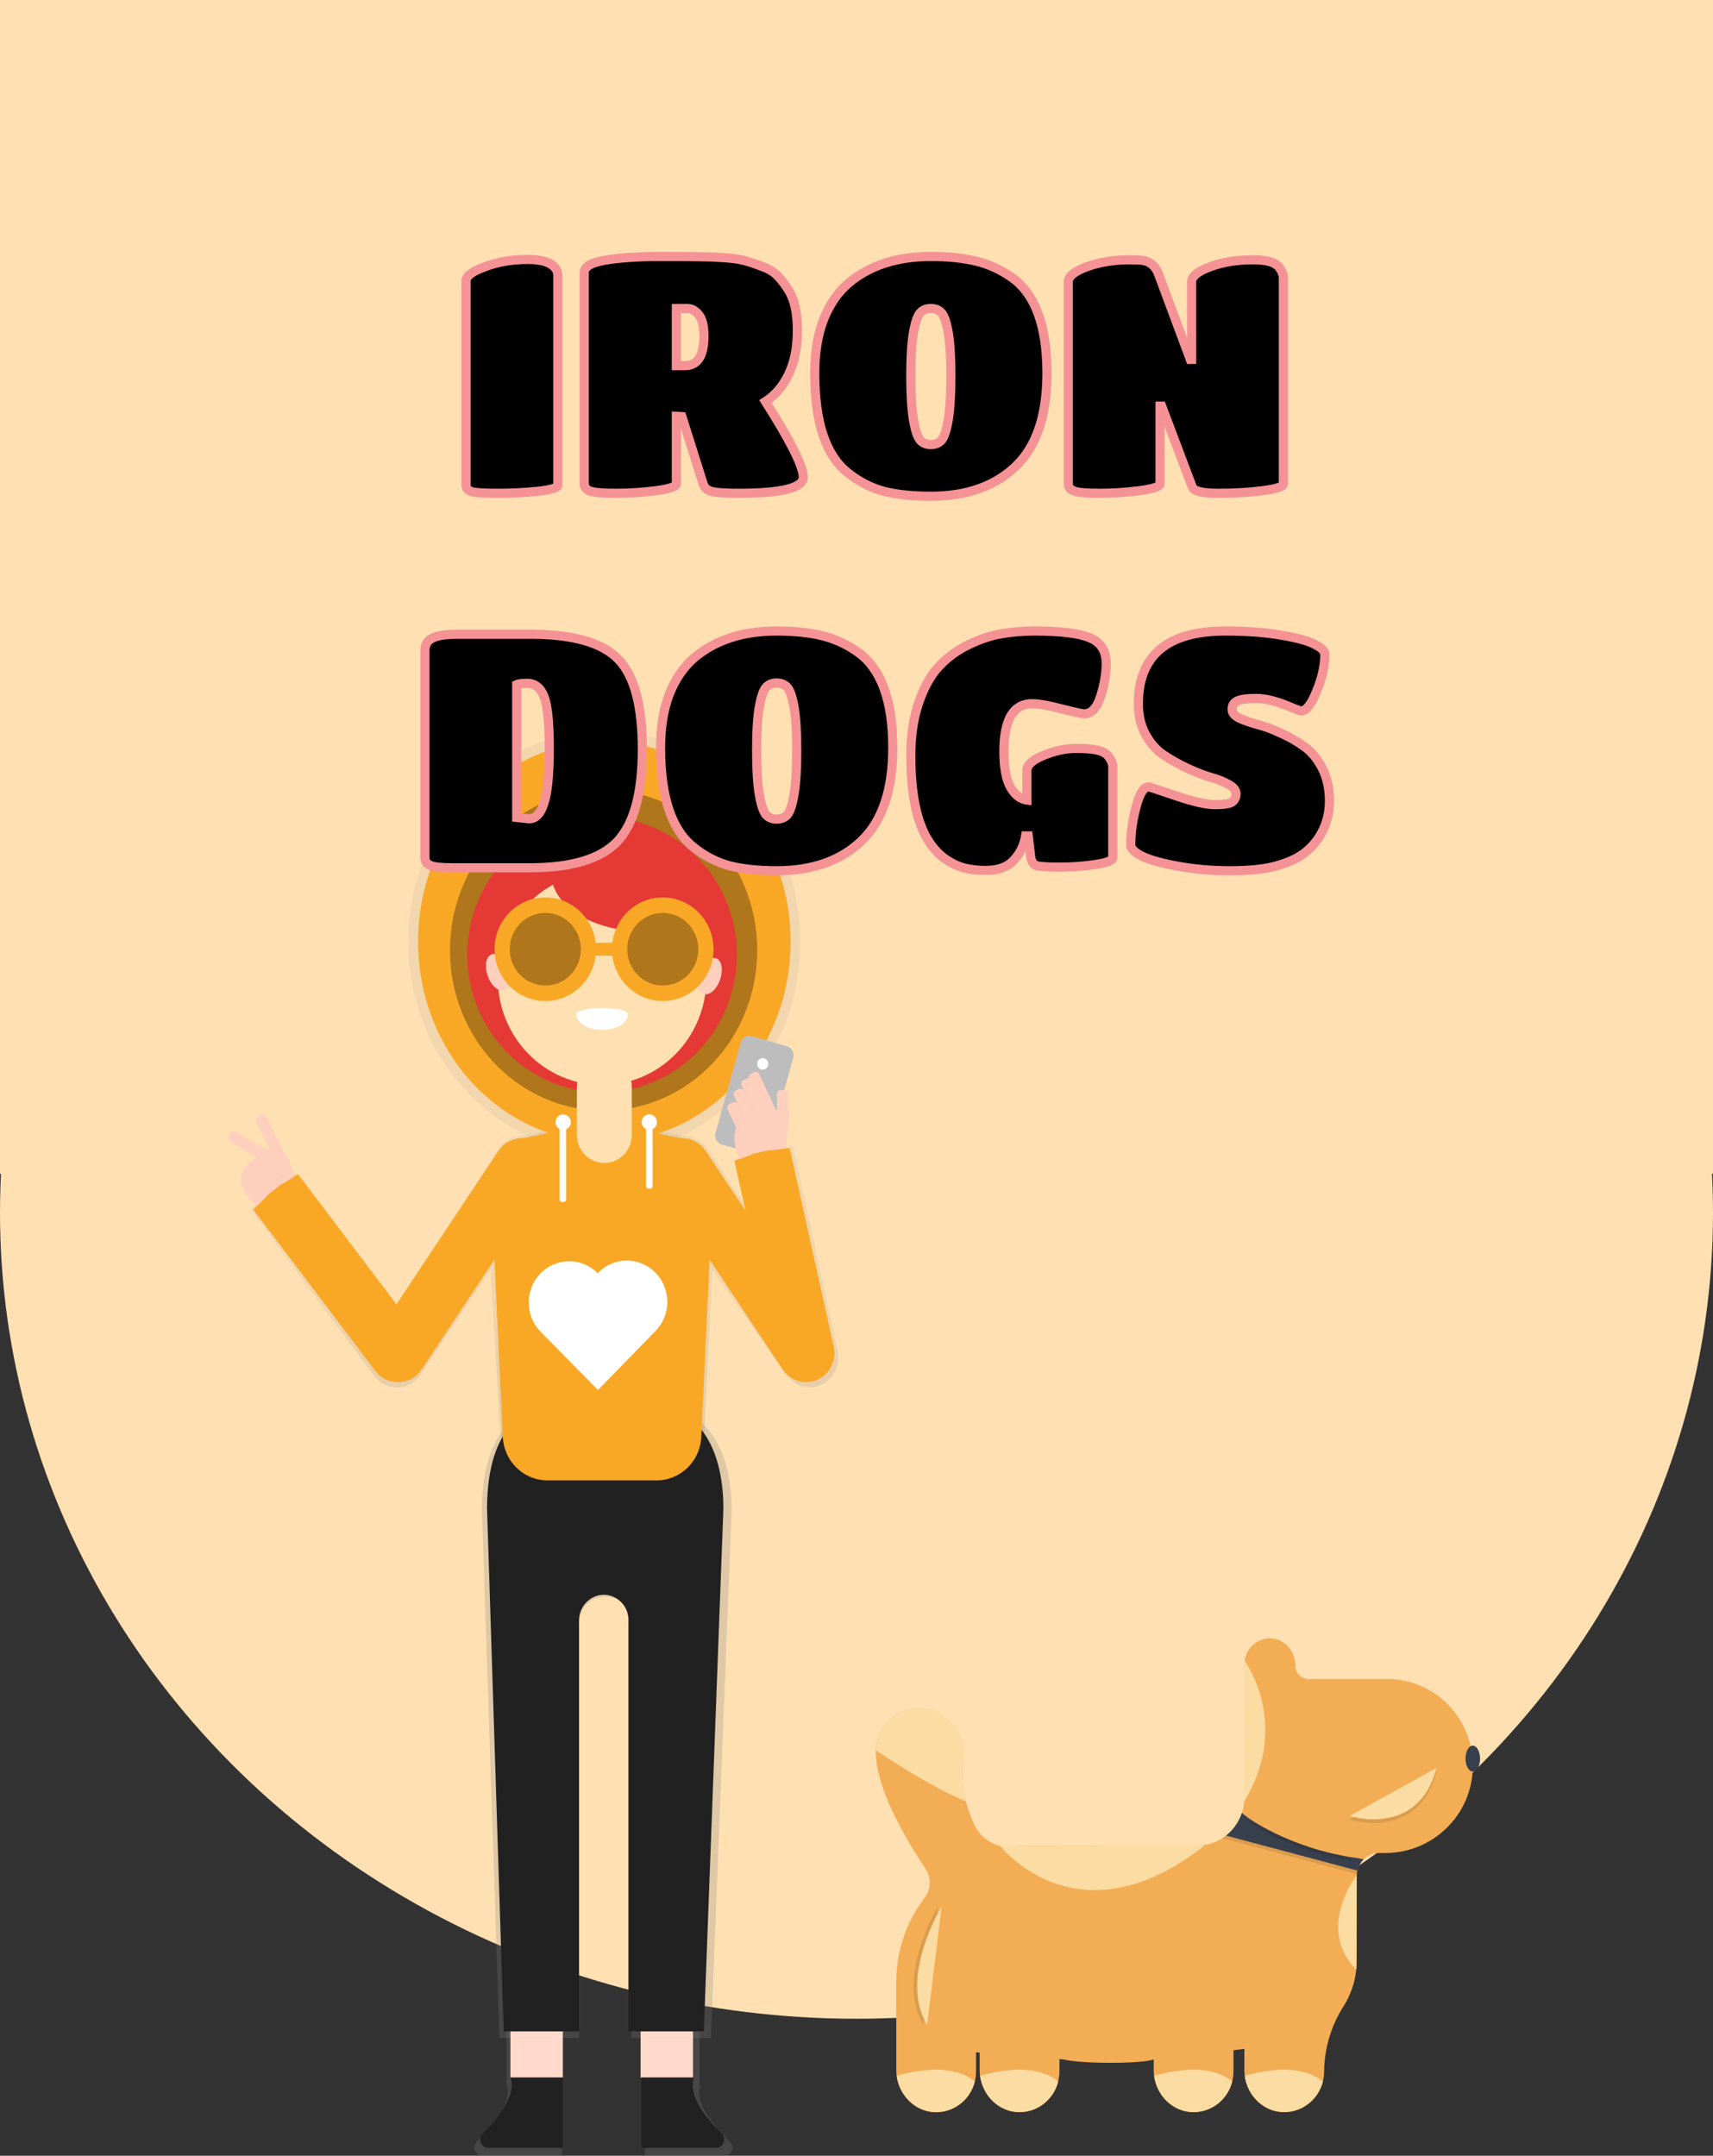 <svg width="375" height="472" viewBox="0 0 375 472" fill="none" xmlns="http://www.w3.org/2000/svg">
<rect x="0" y="0" width="375" height="472" fill="#333333" stroke="none"/>
<rect width="375" height="257" fill="#FFE0B2"/>
<ellipse cx="187.5" cy="265.555" rx="187.5" ry="176.445" fill="#FFE0B2"/>
<g clip-path="url(#clip0)">
<path d="M183.289 299.024C183.342 298.833 183.385 298.641 183.42 298.448C183.42 298.376 183.42 298.305 183.451 298.238C183.482 298.171 183.49 297.97 183.499 297.836C183.508 297.702 183.499 297.648 183.499 297.554C183.499 297.46 183.499 297.322 183.499 297.206C183.499 297.089 183.499 297.018 183.499 296.929C183.499 296.839 183.499 296.678 183.473 296.553C183.447 296.428 183.451 296.397 183.442 296.321C183.442 296.178 183.398 296.035 183.372 295.874V295.807L173.613 250.896C167.285 251.789 170.651 251.003 167.285 251.789C163.92 252.576 167.285 251.789 161.386 253.746L163.841 265.041L155.054 251.57C154.558 250.793 153.902 250.136 153.131 249.646C152.359 249.156 151.492 248.844 150.59 248.733C148.409 248.495 146.251 248.078 144.136 247.487C142.639 247.044 141.089 246.82 139.532 246.821H124.653C123.094 246.819 121.542 247.044 120.045 247.487C117.929 248.078 115.771 248.495 113.59 248.733C112.688 248.844 111.821 249.156 111.05 249.646C110.279 250.136 109.622 250.793 109.126 251.57L86.558 286.197L64.765 256.798C59.553 260.287 62.275 258.084 59.553 260.287C56.831 262.49 59.553 260.287 54.862 264.795L81.902 301.258C82.423 301.96 83.081 302.543 83.834 302.971C84.587 303.399 85.42 303.661 86.278 303.742H86.427H86.812H87.145H87.35C87.517 303.742 87.688 303.707 87.858 303.68H87.88C88.74 303.541 89.563 303.22 90.294 302.737C91.025 302.254 91.649 301.619 92.125 300.874L107.38 278.087L109.678 315.663C109.678 321.324 114.561 325.939 119.992 325.939H144.197C149.628 325.939 154.074 321.31 154.074 315.663L155.956 278.087L172.064 300.874C172.064 300.901 172.104 300.927 172.121 300.959C172.139 300.99 172.222 301.097 172.274 301.169C172.327 301.24 172.436 301.392 172.528 301.499C172.528 301.526 172.572 301.548 172.589 301.575C173.24 302.338 174.059 302.932 174.979 303.309C175.003 303.316 175.026 303.325 175.049 303.336C175.206 303.394 175.364 303.452 175.526 303.501C175.606 303.526 175.688 303.547 175.771 303.564L176.099 303.644C176.204 303.666 176.313 303.68 176.423 303.698L176.694 303.733H177.005H177.316H177.556C177.692 303.733 177.823 303.733 177.959 303.707L178.108 303.684C178.274 303.684 178.445 303.631 178.611 303.595H178.659C178.849 303.551 179.036 303.495 179.219 303.429H179.241C179.769 303.247 180.271 302.993 180.733 302.674C181.977 301.802 182.875 300.507 183.267 299.02L183.289 299.024Z" fill="url(#paint0_linear)"/>
<path d="M123.016 441.01H110.89V456.438H123.016V441.01Z" fill="url(#paint1_linear)"/>
<path d="M153.129 441.01H141.002V456.438H153.129V441.01Z" fill="url(#paint2_linear)"/>
<path d="M142.411 307.589H122.557C109.796 307.589 105.49 318.138 105.49 330.594L109.341 446.225H126.771V355.32C126.781 353.909 127.297 352.55 128.222 351.501C129.147 350.452 130.416 349.785 131.79 349.628C135.243 349.226 138.206 351.862 138.206 355.168V446.225H155.632L160.17 330.594C160.165 318.138 155.168 307.589 142.411 307.589Z" fill="url(#paint3_linear)"/>
<path d="M123.016 456.443V472.004H105.779C105.41 472.022 105.045 471.924 104.732 471.722C104.42 471.521 104.176 471.227 104.033 470.88C103.89 470.532 103.854 470.148 103.932 469.78C104.009 469.411 104.196 469.076 104.466 468.819C107.927 465.566 112.343 460.441 110.89 456.443" fill="url(#paint4_linear)"/>
<path d="M141.195 456.443V472.004H158.437C158.806 472.022 159.171 471.924 159.483 471.722C159.795 471.521 160.039 471.227 160.182 470.88C160.326 470.532 160.361 470.148 160.284 469.78C160.206 469.411 160.02 469.076 159.75 468.819C156.292 465.566 151.873 460.441 153.325 456.443" fill="url(#paint5_linear)"/>
<path d="M123.213 439.612H111.739V454.879H123.213V439.612Z" fill="#FFD9CB"/>
<path d="M151.706 439.612H140.232V454.879H151.706V439.612Z" fill="#FFD9CB"/>
<path d="M141.562 307.589H122.776C110.702 307.589 106.623 318.026 106.623 330.353L110.268 444.772H126.762V354.833C126.748 353.466 127.223 352.141 128.097 351.106C128.971 350.071 130.184 349.396 131.51 349.208C132.27 349.115 133.041 349.187 133.772 349.419C134.503 349.652 135.177 350.04 135.751 350.558C136.324 351.076 136.783 351.712 137.099 352.424C137.414 353.136 137.578 353.908 137.58 354.69V444.772H154.074L158.362 330.353C158.362 318.026 153.636 307.589 141.562 307.589Z" fill="#212121"/>
<path d="M123.213 454.879V470.28H106.916C106.558 470.279 106.209 470.169 105.913 469.964C105.617 469.759 105.387 469.469 105.254 469.13C105.121 468.79 105.09 468.418 105.166 468.061C105.241 467.704 105.42 467.378 105.678 467.125C108.951 463.909 113.117 458.837 111.756 454.879" fill="#212121"/>
<path d="M140.416 454.879V470.28H156.73C157.088 470.279 157.437 470.169 157.734 469.964C158.03 469.759 158.259 469.469 158.392 469.13C158.526 468.79 158.556 468.418 158.481 468.061C158.405 467.704 158.227 467.378 157.969 467.125C154.695 463.909 150.529 458.837 151.89 454.879" fill="#212121"/>
<path d="M132.298 252.325C155.998 252.325 175.211 231.658 175.211 206.163C175.211 180.668 155.998 160 132.298 160C108.598 160 89.385 180.668 89.385 206.163C89.385 231.658 108.598 252.325 132.298 252.325Z" fill="url(#paint6_linear)"/>
<path d="M132.298 250.024C154.816 250.024 173.071 230.387 173.071 206.163C173.071 181.939 154.816 162.301 132.298 162.301C109.78 162.301 91.525 181.939 91.525 206.163C91.525 230.387 109.78 250.024 132.298 250.024Z" fill="#F9A826"/>
<path d="M131.699 244.524C150.272 244.524 165.329 228.793 165.329 209.389C165.329 189.984 150.272 174.253 131.699 174.253C113.125 174.253 98.068 189.984 98.068 209.389C98.068 228.793 113.125 244.524 131.699 244.524Z" fill="#F9A826"/>
<path opacity="0.3" d="M132.136 243.184C150.71 243.184 165.767 227.453 165.767 208.048C165.767 188.643 150.71 172.912 132.136 172.912C113.562 172.912 98.505 188.643 98.505 208.048C98.505 227.453 113.562 243.184 132.136 243.184Z" fill="black"/>
<path d="M162.165 228.232L156.615 248.109C156.319 249.169 156.921 250.274 157.96 250.577L165.691 252.827C166.73 253.129 167.813 252.514 168.109 251.454L173.658 231.577C173.955 230.516 173.352 229.411 172.313 229.108L164.582 226.859C163.543 226.556 162.461 227.171 162.165 228.232Z" fill="#BDBDBD"/>
<path d="M57.127 244.119L56.461 244.466C56.032 244.688 55.861 245.224 56.079 245.661L60.144 253.816C60.362 254.254 60.886 254.428 61.315 254.206L61.982 253.859C62.411 253.636 62.581 253.101 62.363 252.663L58.298 244.508C58.08 244.071 57.556 243.896 57.127 244.119Z" fill="#FFCFBE"/>
<path d="M50.489 248.128L50.115 248.79C49.874 249.215 50.017 249.759 50.434 250.005L58.051 254.495C58.468 254.74 59 254.595 59.241 254.169L59.615 253.508C59.855 253.082 59.713 252.539 59.296 252.293L51.678 247.803C51.262 247.557 50.729 247.703 50.489 248.128Z" fill="#FFCFBE"/>
<path d="M55.597 253.818C54.617 254.385 49.501 257.794 56.078 264.031C56.482 264.411 57.002 264.635 57.55 264.666C58.098 264.696 58.639 264.53 59.081 264.197L63.719 260.689C64.122 260.385 64.419 259.957 64.568 259.469C64.716 258.981 64.709 258.457 64.546 257.973L63.233 254.023C63.04 253.446 62.712 252.925 62.278 252.506C61.843 252.088 61.316 251.783 60.74 251.618C60.165 251.454 59.559 251.435 58.975 251.563C58.391 251.69 57.846 251.961 57.387 252.352L55.947 253.581C55.839 253.672 55.722 253.751 55.597 253.818V253.818Z" fill="#FFCFBE"/>
<path d="M171.705 238.662H170.957C170.476 238.662 170.086 239.06 170.086 239.552V244.801C170.086 245.292 170.476 245.69 170.957 245.69H171.705C172.186 245.69 172.576 245.292 172.576 244.801V239.552C172.576 239.06 172.186 238.662 171.705 238.662Z" fill="#FFCFBE"/>
<path d="M165.754 244.136C165.754 244.136 157.098 244.287 162.607 255.435L171.797 253.523L172.773 244.14C172.8 243.92 172.774 243.697 172.695 243.49C172.617 243.283 172.49 243.099 172.325 242.955C172.161 242.811 171.963 242.71 171.751 242.663C171.539 242.616 171.319 242.623 171.11 242.683L165.754 244.136Z" fill="#FFCFBE"/>
<path d="M165.082 234.771L164.405 235.096C163.969 235.305 163.782 235.835 163.987 236.279L167.943 244.867C168.148 245.311 168.667 245.502 169.102 245.293L169.779 244.968C170.214 244.759 170.401 244.229 170.197 243.785L166.24 235.197C166.036 234.753 165.517 234.562 165.082 234.771Z" fill="#FFCFBE"/>
<path d="M163.466 236.152L162.789 236.477C162.354 236.686 162.167 237.216 162.371 237.66L165.692 244.869C165.897 245.313 166.416 245.504 166.851 245.295L167.528 244.97C167.964 244.761 168.15 244.231 167.946 243.787L164.625 236.578C164.42 236.134 163.901 235.943 163.466 236.152Z" fill="#FFCFBE"/>
<path d="M161.771 238.435L161.094 238.76C160.659 238.969 160.472 239.498 160.677 239.943L163.787 246.695C163.992 247.139 164.511 247.33 164.946 247.121L165.623 246.796C166.058 246.587 166.245 246.057 166.04 245.613L162.93 238.861C162.725 238.416 162.206 238.226 161.771 238.435Z" fill="#FFCFBE"/>
<path d="M160.385 241.353L159.708 241.678C159.273 241.887 159.086 242.417 159.29 242.861L161.935 248.603C162.14 249.047 162.659 249.238 163.094 249.029L163.771 248.703C164.206 248.494 164.393 247.965 164.188 247.52L161.544 241.779C161.339 241.335 160.82 241.144 160.385 241.353Z" fill="#FFCFBE"/>
<path d="M182.44 298.019C182.488 297.836 182.532 297.648 182.567 297.46C182.567 297.393 182.567 297.326 182.598 297.259C182.628 297.192 182.637 297 182.646 296.871C182.654 296.741 182.646 296.687 182.646 296.594C182.646 296.5 182.646 296.37 182.646 296.258C182.646 296.147 182.646 296.08 182.646 295.99C182.646 295.901 182.646 295.745 182.624 295.624C182.602 295.503 182.624 295.477 182.593 295.401C182.563 295.325 182.549 295.124 182.523 294.985C182.523 294.985 182.523 294.94 182.523 294.923L172.869 251.351C166.611 252.218 169.937 251.459 166.611 252.218C163.286 252.978 166.611 252.218 160.774 254.117L163.202 265.068L154.516 252.008C154.019 251.25 153.367 250.612 152.604 250.136C151.842 249.661 150.988 249.361 150.1 249.256C147.944 249.027 145.809 248.623 143.715 248.049C142.235 247.619 140.703 247.401 139.164 247.402H124.443C122.904 247.402 121.372 247.62 119.892 248.049C117.798 248.623 115.663 249.027 113.507 249.256C112.622 249.363 111.77 249.664 111.01 250.139C110.25 250.614 109.6 251.252 109.104 252.008L86.786 285.576L65.233 257.075C60.078 260.457 62.77 258.326 60.078 260.457C57.387 262.588 60.078 260.457 55.44 264.831L82.178 300.186C82.697 300.871 83.349 301.439 84.094 301.854C84.839 302.268 85.66 302.52 86.506 302.594C86.554 302.594 86.607 302.594 86.655 302.594H87.035H87.359H87.565C87.731 302.594 87.897 302.563 88.068 302.536H88.099C88.945 302.405 89.755 302.095 90.479 301.628C91.202 301.16 91.822 300.544 92.3 299.819L108.229 275.813L110.054 314.153C110.062 316.796 111.094 319.328 112.925 321.197C114.756 323.065 117.237 324.118 119.826 324.125H143.759C146.348 324.118 148.829 323.065 150.66 321.197C152.491 319.328 153.523 316.796 153.531 314.153L155.352 275.813L171.333 299.828L171.395 299.909L171.543 300.11C171.622 300.222 171.705 300.333 171.793 300.436L171.858 300.507C172.505 301.248 173.313 301.823 174.217 302.187C174.241 302.194 174.265 302.203 174.287 302.214C174.445 302.272 174.602 302.33 174.76 302.375L175.001 302.438L175.324 302.514C175.429 302.536 175.539 302.549 175.644 302.563L175.915 302.598H176.226H176.528H176.769C176.9 302.598 177.035 302.598 177.167 302.572L177.311 302.549C177.477 302.527 177.644 302.5 177.81 302.464H177.858C178.042 302.42 178.23 302.366 178.414 302.308C178.936 302.133 179.432 301.887 179.889 301.575C181.114 300.742 182.004 299.486 182.396 298.037L182.44 298.019Z" fill="#F9A826"/>
<path d="M131.808 239.163C148.105 239.163 161.316 225.674 161.316 209.036C161.316 192.397 148.105 178.908 131.808 178.908C115.511 178.908 102.299 192.397 102.299 209.036C102.299 225.674 115.511 239.163 131.808 239.163Z" fill="#E53935"/>
<path d="M138.315 237.997C138.315 234.601 135.62 231.849 132.296 231.849C128.971 231.849 126.276 234.601 126.276 237.997V248.483C126.276 251.878 128.971 254.631 132.296 254.631C135.62 254.631 138.315 251.878 138.315 248.483V237.997Z" fill="#FFE0B2"/>
<path d="M131.808 237.559C144.412 237.559 154.63 227.127 154.63 214.259C154.63 201.39 144.412 190.958 131.808 190.958C119.204 190.958 108.986 201.39 108.986 214.259C108.986 227.127 119.204 237.559 131.808 237.559Z" fill="#FFE0B2"/>
<path d="M124.198 209.237C124.959 209.237 125.576 208.606 125.576 207.829C125.576 207.052 124.959 206.422 124.198 206.422C123.436 206.422 122.819 207.052 122.819 207.829C122.819 208.606 123.436 209.237 124.198 209.237Z" fill="#DB7657"/>
<path d="M139.414 209.237C140.175 209.237 140.792 208.606 140.792 207.829C140.792 207.052 140.175 206.422 139.414 206.422C138.652 206.422 138.035 207.052 138.035 207.829C138.035 208.606 138.652 209.237 139.414 209.237Z" fill="#DB7657"/>
<path d="M137.444 222.1C137.444 223.981 134.919 225.509 131.804 225.509C128.688 225.509 126.171 223.963 126.171 222.1C126.171 220.237 137.444 220.219 137.444 222.1Z" fill="white"/>
<path d="M120.526 188.952C120.526 188.952 116.855 207.717 156.201 203.951L146.494 187.616L120.526 188.952Z" fill="#E53935"/>
<path d="M110.35 216.769C111.577 216.322 111.961 214.21 111.207 212.051C110.453 209.891 108.847 208.503 107.62 208.95C106.393 209.396 106.009 211.509 106.763 213.668C107.517 215.827 109.123 217.216 110.35 216.769Z" fill="#FFCFBE"/>
<path d="M135.151 206.426H129.445V209.237H135.151V206.426Z" fill="#F9A826"/>
<path d="M166.97 234.194C167.649 234.194 168.2 233.632 168.2 232.939C168.2 232.246 167.649 231.683 166.97 231.683C166.291 231.683 165.741 232.246 165.741 232.939C165.741 233.632 166.291 234.194 166.97 234.194Z" fill="white"/>
<path d="M130.845 278.775C129.181 277.084 126.927 276.138 124.579 276.144C122.231 276.15 119.981 277.107 118.325 278.807C116.669 280.506 115.742 282.807 115.747 285.205C115.753 287.602 116.691 289.899 118.356 291.589L130.906 304.336L143.392 291.527C144.236 290.691 144.908 289.692 145.37 288.588C145.832 287.484 146.074 286.298 146.081 285.097C146.089 283.897 145.863 282.707 145.415 281.597C144.967 280.487 144.308 279.479 143.474 278.632C142.641 277.785 141.651 277.116 140.562 276.664C139.473 276.212 138.306 275.987 137.13 276C135.955 276.013 134.793 276.266 133.714 276.742C132.635 277.219 131.66 277.91 130.845 278.775V278.775Z" fill="white"/>
<path d="M157.621 214.536C158.384 212.381 158.01 210.268 156.786 209.816C155.561 209.364 153.95 210.744 153.186 212.899C152.423 215.053 152.797 217.167 154.021 217.619C155.246 218.071 156.857 216.691 157.621 214.536Z" fill="#FFCFBE"/>
<path d="M123.283 247.397C124.206 247.397 124.955 246.633 124.955 245.69C124.955 244.748 124.206 243.984 123.283 243.984C122.36 243.984 121.611 244.748 121.611 245.69C121.611 246.633 122.36 247.397 123.283 247.397Z" fill="white"/>
<path d="M123.436 245.69H122.999C122.721 245.69 122.495 245.92 122.495 246.204V262.651C122.495 262.934 122.721 263.164 122.999 263.164H123.436C123.714 263.164 123.94 262.934 123.94 262.651V246.204C123.94 245.92 123.714 245.69 123.436 245.69Z" fill="white"/>
<path d="M142.144 247.397C143.068 247.397 143.816 246.633 143.816 245.69C143.816 244.748 143.068 243.984 142.144 243.984C141.221 243.984 140.473 244.748 140.473 245.69C140.473 246.633 141.221 247.397 142.144 247.397Z" fill="white"/>
<path d="M142.363 245.69H141.926C141.648 245.69 141.422 245.92 141.422 246.204V259.738C141.422 260.021 141.648 260.251 141.926 260.251H142.363C142.641 260.251 142.866 260.021 142.866 259.738V246.204C142.866 245.92 142.641 245.69 142.363 245.69Z" fill="white"/>
<path d="M119.375 219.173C125.512 219.173 130.486 214.094 130.486 207.829C130.486 201.564 125.512 196.485 119.375 196.485C113.239 196.485 108.264 201.564 108.264 207.829C108.264 214.094 113.239 219.173 119.375 219.173Z" fill="#F9A826"/>
<path opacity="0.3" d="M119.375 215.778C123.675 215.778 127.16 212.219 127.16 207.829C127.16 203.439 123.675 199.881 119.375 199.881C115.076 199.881 111.59 203.439 111.59 207.829C111.59 212.219 115.076 215.778 119.375 215.778Z" fill="black"/>
<path d="M145.09 219.173C151.226 219.173 156.201 214.094 156.201 207.829C156.201 201.564 151.226 196.485 145.09 196.485C138.953 196.485 133.978 201.564 133.978 207.829C133.978 214.094 138.953 219.173 145.09 219.173Z" fill="#F9A826"/>
<path opacity="0.3" d="M145.09 215.778C149.389 215.778 152.875 212.219 152.875 207.829C152.875 203.439 149.389 199.881 145.09 199.881C140.79 199.881 137.304 203.439 137.304 207.829C137.304 212.219 140.79 215.778 145.09 215.778Z" fill="black"/>
<path d="M322.411 386.944C322.267 397.421 313.607 405.709 303.34 405.709H301.914C300.65 405.703 299.436 406.204 298.531 407.103C297.844 407.761 297.365 408.614 297.157 409.552C297.06 409.929 297.011 410.318 297.012 410.709V429.211C297.017 432.767 296.021 436.251 294.141 439.246C291.408 443.488 289.926 448.443 289.87 453.521V453.521C289.87 454.707 289.639 455.881 289.191 456.975C288.742 458.069 288.084 459.06 287.256 459.892C286.428 460.724 285.446 461.379 284.367 461.819C283.289 462.259 282.135 462.476 280.974 462.457C276.16 462.367 272.409 458.154 272.409 453.253V448.601L270.029 448.887V453.521C270.029 454.707 269.798 455.882 269.349 456.976C268.9 458.07 268.242 459.062 267.413 459.894C266.584 460.725 265.602 461.38 264.523 461.82C263.444 462.26 262.29 462.477 261.128 462.457C256.314 462.367 252.564 458.154 252.564 453.253V450.889C250.183 451.899 236.691 451.899 232.945 450.92L231.93 450.84V453.521C231.93 454.707 231.699 455.882 231.25 456.976C230.801 458.07 230.143 459.062 229.314 459.894C228.486 460.725 227.503 461.38 226.424 461.82C225.345 462.26 224.191 462.477 223.029 462.457C218.215 462.367 214.465 458.154 214.465 453.253V449.401L213.673 449.33V453.543C213.676 454.73 213.448 455.906 213 457.001C212.553 458.097 211.895 459.09 211.066 459.923C210.237 460.755 209.254 461.41 208.174 461.849C207.094 462.288 205.938 462.502 204.776 462.479C200.4 462.398 196.868 458.873 196.291 454.522C196.24 454.108 196.214 453.692 196.212 453.275V433.871C196.208 427.229 198.389 420.778 202.404 415.552C203.101 414.627 203.491 413.498 203.518 412.331C203.545 411.164 203.207 410.018 202.553 409.06C198.107 402.416 191.538 391.189 191.748 383.254C191.805 380.953 192.426 378.933 193.831 377.369C193.919 377.271 194.006 377.173 194.094 377.083C200.487 370.247 211.752 375.627 210.776 385.027C210.447 388.171 210.676 391.349 211.45 394.41C211.898 396.142 212.503 397.828 213.257 399.445C214.002 401.072 215.231 402.418 216.769 403.291C218.306 404.163 220.074 404.519 221.821 404.306C223.009 404.161 224.204 404.088 225.401 404.087H262.112C264.267 404.087 266.368 403.397 268.119 402.115C269.87 400.833 271.184 399.023 271.876 396.939C272.247 395.847 272.434 394.699 272.431 393.543V364.381C272.431 363.621 272.58 362.869 272.87 362.169C273.16 361.468 273.585 360.835 274.119 360.306C274.653 359.777 275.286 359.362 275.98 359.088C276.675 358.813 277.416 358.683 278.16 358.707C278.886 358.732 279.6 358.906 280.258 359.219C280.917 359.533 281.507 359.978 281.993 360.53C282.988 361.649 283.54 363.106 283.542 364.618C283.542 365.012 283.619 365.403 283.767 365.768C283.915 366.132 284.132 366.464 284.405 366.742C284.679 367.021 285.004 367.242 285.361 367.393C285.718 367.544 286.101 367.621 286.488 367.62H303.782C306.255 367.619 308.704 368.12 310.985 369.094C313.267 370.068 315.336 371.496 317.072 373.294C318.807 375.092 320.175 377.226 321.096 379.569C322.016 381.912 322.471 384.419 322.433 386.944H322.411Z" fill="#F3AD55"/>
<path d="M213.401 455.732C212.91 457.676 211.792 459.395 210.227 460.61C208.662 461.826 206.742 462.469 204.776 462.434C200.4 462.354 196.868 458.829 196.291 454.477C201.577 453.02 208.903 452.015 213.401 455.732Z" fill="#FBDCA3"/>
<path d="M231.659 455.732C231.167 457.677 230.048 459.396 228.483 460.612C226.917 461.828 224.996 462.47 223.029 462.434C218.653 462.354 215.126 458.829 214.548 454.477C219.821 453.02 227.16 452.015 231.659 455.732Z" fill="#FBDCA3"/>
<path d="M269.758 455.732C269.266 457.677 268.147 459.396 266.582 460.612C265.016 461.828 263.095 462.47 261.128 462.434C256.752 462.354 253.224 458.829 252.647 454.477C257.933 453.02 265.259 452.015 269.758 455.732Z" fill="#FBDCA3"/>
<path d="M289.599 455.732C289.108 457.676 287.99 459.395 286.425 460.61C284.86 461.826 282.94 462.469 280.974 462.434C276.597 462.354 273.066 458.829 272.488 454.477C277.775 453.02 285.1 452.015 289.599 455.732Z" fill="#FBDCA3"/>
<path d="M211.45 394.405C205.284 391.877 197.757 387.257 191.757 383.236C191.814 380.935 192.435 378.915 193.84 377.351C193.927 377.253 194.015 377.155 194.102 377.065C200.496 370.229 211.76 375.609 210.784 385.009C210.452 388.157 210.677 391.34 211.45 394.405V394.405Z" fill="#FBDCA3"/>
<path d="M218.915 404.141C218.915 404.141 235.899 425.967 263.679 404.087Z" fill="#FBDCA3"/>
<path d="M272.409 363.572C272.409 363.572 282.729 377.347 272.409 394.365Z" fill="#FBDCA3"/>
<path d="M297.012 410.57C297.012 410.57 287.927 422.102 296.898 431.261Z" fill="#FBDCA3"/>
<path opacity="0.1" d="M297.809 408.14C297.135 408.788 297.371 409.413 297.157 410.374L267.648 402.483C269.232 401.232 271.202 399.749 271.854 397.774C275.398 400.562 282.4 405.263 297.809 408.14Z" fill="black"/>
<path d="M298.531 407.103C297.844 407.761 297.365 408.614 297.157 409.552L268.397 401.894C270.004 400.631 271.208 398.909 271.858 396.948C275.398 399.754 283.109 404.226 298.531 407.103Z" fill="#383F4D"/>
<path opacity="0.1" d="M272.935 398.57C272.935 398.57 281.932 405.481 297.003 407.622Z" fill="black"/>
<path d="M272.935 397.765C272.935 397.765 281.932 404.673 297.003 406.813Z" fill="#F3AD55"/>
<path opacity="0.1" d="M295.428 398.418C295.428 398.418 310.508 403.279 314.477 387.882L295.428 398.418Z" fill="black"/>
<path d="M295.428 397.605C295.428 397.605 310.508 402.47 314.477 387.069L295.428 397.605Z" fill="#FBDCA3"/>
<path d="M322.416 387.882C323.293 387.882 324.004 386.612 324.004 385.045C324.004 383.478 323.293 382.208 322.416 382.208C321.538 382.208 320.827 383.478 320.827 385.045C320.827 386.612 321.538 387.882 322.416 387.882Z" fill="#383F4D"/>
<path opacity="0.1" d="M202.163 443.392L205.34 417.478C205.34 417.478 195.814 432.874 202.163 443.392Z" fill="black"/>
<path d="M206.133 417.46C206.133 417.46 196.61 432.856 202.96 443.374L206.133 417.46Z" fill="#FBDCA3"/>
</g>
<path d="M122.113 106.272C122.113 106.8 120.649 107.232 117.721 107.568C114.793 107.856 111.841 108 108.865 108C105.937 108 104.065 107.88 103.249 107.64C102.433 107.352 102.025 106.896 102.025 106.272V61.488C102.025 60.432 103.417 59.4 106.201 58.392C108.985 57.336 112.105 56.808 115.561 56.808C118.633 56.808 120.649 57.456 121.609 58.752C121.945 59.232 122.113 59.712 122.113 60.192V106.272ZM148.06 105.912C148.06 106.536 146.596 107.04 143.668 107.424C140.74 107.808 137.788 108 134.812 108C131.884 108 129.988 107.832 129.124 107.496C128.308 107.16 127.9 106.632 127.9 105.912V59.616C127.9 58.368 129.46 57.48 132.58 56.952C135.748 56.424 139.732 56.16 144.532 56.16C149.332 56.16 152.428 56.184 153.82 56.232C155.26 56.232 156.94 56.304 158.86 56.448C160.78 56.592 162.292 56.832 163.396 57.168C164.548 57.504 165.796 57.936 167.14 58.464C168.532 58.992 169.612 59.688 170.38 60.552C171.148 61.368 171.892 62.352 172.612 63.504C173.908 65.568 174.556 68.52 174.556 72.36C174.556 76.152 173.908 79.368 172.612 82.008C171.364 84.6 169.684 86.568 167.572 87.912C173.092 96.6 175.852 102.12 175.852 104.472C175.852 106.824 171.124 108 161.668 108C158.932 108 157.036 107.88 155.98 107.64C154.924 107.4 154.252 106.872 153.964 106.056L149.284 91.224L148.06 91.152V105.912ZM148.06 80.064H149.932C152.716 80.064 154.108 77.904 154.108 73.584C154.108 71.376 153.724 69.816 152.956 68.904C152.236 67.992 151.396 67.536 150.436 67.536H148.06V80.064ZM203.775 108.648C199.791 108.648 196.359 108.288 193.479 107.568C190.647 106.8 188.031 105.456 185.631 103.536C180.783 99.744 178.359 92.472 178.359 81.72C178.359 77.208 179.007 73.272 180.303 69.912C181.647 66.552 183.495 63.888 185.847 61.92C190.455 58.08 196.431 56.16 203.775 56.16C207.567 56.16 210.855 56.496 213.639 57.168C216.471 57.84 219.135 59.064 221.631 60.84C226.671 64.488 229.191 71.448 229.191 81.72C229.191 90.936 226.911 97.728 222.351 102.096C217.791 106.464 211.599 108.648 203.775 108.648ZM201.399 96.336C201.975 97.008 202.767 97.344 203.775 97.344C204.783 97.344 205.575 97.008 206.151 96.336C206.727 95.616 207.207 94.128 207.591 91.872C207.975 89.568 208.167 86.376 208.167 82.296C208.167 78.216 207.975 75.072 207.591 72.864C207.207 70.656 206.727 69.216 206.151 68.544C205.575 67.872 204.783 67.536 203.775 67.536C202.767 67.536 201.975 67.872 201.399 68.544C200.823 69.216 200.343 70.656 199.959 72.864C199.575 75.072 199.383 78.216 199.383 82.296C199.383 86.376 199.575 89.568 199.959 91.872C200.343 94.128 200.823 95.616 201.399 96.336ZM253.948 105.912C253.948 106.536 252.46 107.04 249.484 107.424C246.556 107.808 243.628 108 240.7 108C237.772 108 235.9 107.832 235.084 107.496C234.268 107.16 233.86 106.632 233.86 105.912V61.704C233.86 60.504 235.228 59.4 237.964 58.392C240.748 57.384 243.892 56.88 247.396 56.88C248.644 56.88 249.58 56.928 250.204 57.024C251.836 57.264 252.988 58.296 253.66 60.12L260.572 78.696H260.86V61.704C260.86 60.504 262.228 59.4 264.964 58.392C267.7 57.384 270.82 56.88 274.324 56.88C277.348 56.88 279.268 57.456 280.084 58.608C280.66 59.424 280.948 60.168 280.948 60.84V105.912C280.948 106.536 279.46 107.04 276.484 107.424C273.556 107.808 270.316 108 266.764 108C263.26 108 261.34 107.544 261.004 106.632L254.308 88.92H253.948V105.912ZM115.993 190H99.001C96.648 190 95.064 189.832 94.249 189.496C93.433 189.16 93.025 188.608 93.025 187.84V142.408C93.025 141.16 93.552 140.272 94.609 139.744C95.665 139.168 97.489 138.88 100.081 138.88H116.281C125.497 138.88 131.857 140.704 135.361 144.352C138.865 147.952 140.617 154.528 140.617 164.08C140.617 173.632 138.793 180.352 135.145 184.24C131.497 188.08 125.113 190 115.993 190ZM115.417 149.608C114.265 149.608 113.497 149.704 113.113 149.896V178.984L115.849 179.272C117.289 179.272 118.369 178.12 119.089 175.816C119.857 173.512 120.241 169.528 120.241 163.864C120.241 158.2 119.857 154.408 119.089 152.488C118.321 150.568 117.097 149.608 115.417 149.608ZM170.025 190.648C166.041 190.648 162.609 190.288 159.729 189.568C156.897 188.8 154.281 187.456 151.881 185.536C147.033 181.744 144.609 174.472 144.609 163.72C144.609 159.208 145.257 155.272 146.553 151.912C147.897 148.552 149.745 145.888 152.097 143.92C156.705 140.08 162.681 138.16 170.025 138.16C173.817 138.16 177.105 138.496 179.889 139.168C182.721 139.84 185.385 141.064 187.881 142.84C192.921 146.488 195.441 153.448 195.441 163.72C195.441 172.936 193.161 179.728 188.601 184.096C184.041 188.464 177.849 190.648 170.025 190.648ZM167.649 178.336C168.225 179.008 169.017 179.344 170.025 179.344C171.033 179.344 171.825 179.008 172.401 178.336C172.977 177.616 173.457 176.128 173.841 173.872C174.225 171.568 174.417 168.376 174.417 164.296C174.417 160.216 174.225 157.072 173.841 154.864C173.457 152.656 172.977 151.216 172.401 150.544C171.825 149.872 171.033 149.536 170.025 149.536C169.017 149.536 168.225 149.872 167.649 150.544C167.073 151.216 166.593 152.656 166.209 154.864C165.825 157.072 165.633 160.216 165.633 164.296C165.633 168.376 165.825 171.568 166.209 173.872C166.593 176.128 167.073 177.616 167.649 178.336ZM215.734 190.576C214.102 190.576 212.59 190.408 211.198 190.072C209.806 189.736 208.342 189.04 206.806 187.984C205.318 186.88 204.046 185.44 202.99 183.664C200.59 179.632 199.39 173.56 199.39 165.448C199.39 160.984 199.99 157.048 201.19 153.64C202.39 150.232 203.902 147.592 205.726 145.72C207.55 143.8 209.734 142.24 212.278 141.04C214.822 139.84 217.198 139.072 219.406 138.736C221.614 138.352 223.966 138.16 226.462 138.16C232.222 138.16 236.278 138.664 238.63 139.672C240.982 140.632 242.158 142.504 242.158 145.288C242.158 147.496 241.75 149.896 240.934 152.488C240.118 155.032 238.918 156.304 237.334 156.304C236.95 156.304 235.318 155.944 232.438 155.224C229.558 154.456 227.398 154.072 225.958 154.072C221.83 154.072 219.766 157.552 219.766 164.512C219.766 168.016 220.246 170.632 221.206 172.36C222.166 174.04 223.366 174.976 224.806 175.168V168.688C224.806 167.488 226.03 166.384 228.478 165.376C230.926 164.368 233.278 163.864 235.534 163.864C237.79 163.864 239.422 164.008 240.43 164.296C241.486 164.584 242.206 164.992 242.59 165.52C243.262 166.384 243.598 167.152 243.598 167.824V187.768C243.598 188.392 242.326 188.896 239.782 189.28C237.286 189.664 234.67 189.856 231.934 189.856C229.246 189.856 227.542 189.736 226.822 189.496C226.102 189.208 225.694 188.464 225.598 187.264L225.094 183.016H224.518C224.182 185.08 223.318 186.856 221.926 188.344C220.582 189.832 218.518 190.576 215.734 190.576ZM285.274 186.976C283.834 188.032 281.818 188.92 279.226 189.64C276.682 190.312 273.37 190.648 269.29 190.648C265.258 190.648 261.418 190.312 257.77 189.64C254.122 188.968 251.506 188.224 249.922 187.408C248.338 186.592 247.546 185.8 247.546 185.032C247.546 182.344 247.93 179.56 248.698 176.68C249.466 173.752 250.378 172.288 251.434 172.288C251.626 172.288 253.618 172.936 257.41 174.232C261.202 175.528 264.058 176.176 265.978 176.176C267.898 176.176 269.146 175.984 269.722 175.6C270.298 175.168 270.586 174.568 270.586 173.8C270.586 173.032 270.058 172.36 269.002 171.784C267.946 171.16 266.626 170.632 265.042 170.2C263.458 169.72 261.73 169.048 259.858 168.184C258.034 167.32 256.33 166.36 254.746 165.304C253.162 164.248 251.842 162.76 250.786 160.84C249.73 158.872 249.202 156.64 249.202 154.144C249.202 143.488 255.562 138.16 268.282 138.16C273.034 138.16 277.138 138.472 280.594 139.096C284.05 139.672 286.474 140.344 287.866 141.112C289.306 141.832 290.026 142.552 290.026 143.272C290.026 145.768 289.426 148.456 288.226 151.336C287.074 154.216 285.946 155.656 284.842 155.656C284.65 155.656 284.026 155.44 282.97 155.008C279.802 153.616 277.162 152.92 275.05 152.92C272.986 152.92 271.57 153.112 270.802 153.496C270.082 153.88 269.722 154.48 269.722 155.296C269.722 156.064 270.25 156.712 271.306 157.24C272.362 157.72 273.658 158.176 275.194 158.608C276.778 158.992 278.482 159.616 280.306 160.48C282.178 161.296 283.906 162.28 285.49 163.432C287.074 164.536 288.394 166.12 289.45 168.184C290.506 170.248 291.034 172.648 291.034 175.384C291.034 178.264 290.29 180.88 288.802 183.232C287.89 184.672 286.714 185.92 285.274 186.976Z" fill="black"/>
<path d="M117.721 107.568L117.818 108.563L117.826 108.562L117.835 108.561L117.721 107.568ZM103.249 107.64L102.916 108.583L102.941 108.592L102.966 108.599L103.249 107.64ZM106.201 58.392L106.541 59.332L106.548 59.33L106.555 59.327L106.201 58.392ZM121.609 58.752L122.428 58.178L122.42 58.167L122.412 58.157L121.609 58.752ZM121.113 106.272C121.113 105.891 121.379 105.755 121.29 105.814C121.228 105.854 121.062 105.935 120.732 106.033C120.084 106.224 119.056 106.408 117.607 106.575L117.835 108.561C119.313 108.392 120.481 108.192 121.298 107.951C121.699 107.833 122.082 107.686 122.386 107.486C122.663 107.305 123.113 106.917 123.113 106.272H121.113ZM117.623 106.573C114.728 106.858 111.808 107 108.865 107V109C111.873 109 114.858 108.854 117.818 108.563L117.623 106.573ZM108.865 107C107.411 107 106.235 106.97 105.329 106.912C104.4 106.853 103.824 106.767 103.531 106.681L102.966 108.599C103.489 108.753 104.257 108.847 105.201 108.908C106.166 108.97 107.39 109 108.865 109V107ZM103.581 106.697C103.27 106.587 103.131 106.477 103.076 106.415C103.039 106.375 103.025 106.343 103.025 106.272H101.025C101.025 106.825 101.214 107.333 101.585 107.749C101.938 108.143 102.411 108.405 102.916 108.583L103.581 106.697ZM103.025 106.272V61.488H101.025V106.272H103.025ZM103.025 61.488C103.025 61.436 103.059 61.174 103.664 60.725C104.246 60.294 105.185 59.823 106.541 59.332L105.86 57.452C104.432 57.969 103.283 58.518 102.473 59.119C101.686 59.702 101.025 60.484 101.025 61.488H103.025ZM106.555 59.327C109.209 58.32 112.207 57.808 115.561 57.808V55.808C112.003 55.808 108.76 56.352 105.846 57.457L106.555 59.327ZM115.561 57.808C118.583 57.808 120.15 58.463 120.805 59.347L122.412 58.157C121.147 56.449 118.682 55.808 115.561 55.808V57.808ZM120.789 59.325C121.034 59.675 121.113 59.959 121.113 60.192H123.113C123.113 59.465 122.855 58.789 122.428 58.178L120.789 59.325ZM121.113 60.192V106.272H123.113V60.192H121.113ZM143.668 107.424L143.537 106.432L143.537 106.432L143.668 107.424ZM129.124 107.496L128.743 108.421L128.752 108.424L128.761 108.428L129.124 107.496ZM132.58 56.952L132.415 55.966L132.413 55.966L132.58 56.952ZM153.82 56.232L153.785 57.231L153.802 57.232H153.82V56.232ZM158.86 56.448L158.785 57.445L158.785 57.445L158.86 56.448ZM163.396 57.168L163.104 58.125L163.116 58.128L163.396 57.168ZM167.14 58.464L166.774 59.395L166.785 59.399L167.14 58.464ZM170.38 60.552L169.632 61.216L169.642 61.227L169.651 61.237L170.38 60.552ZM172.612 63.504L171.764 64.034L171.765 64.036L172.612 63.504ZM172.612 82.008L171.714 81.567L171.711 81.574L172.612 82.008ZM167.572 87.912L167.035 87.068L166.192 87.605L166.727 88.448L167.572 87.912ZM155.98 107.64L155.758 108.615L155.758 108.615L155.98 107.64ZM153.964 106.056L153.01 106.357L153.015 106.373L153.021 106.389L153.964 106.056ZM149.284 91.224L150.237 90.923L150.03 90.266L149.342 90.226L149.284 91.224ZM148.06 91.152L148.118 90.154L147.06 90.091V91.152H148.06ZM148.06 80.064H147.06V81.064H148.06V80.064ZM152.956 68.904L152.171 69.524L152.18 69.536L152.191 69.548L152.956 68.904ZM148.06 67.536V66.536H147.06V67.536H148.06ZM147.06 105.912C147.06 105.63 147.235 105.519 147.175 105.565C147.116 105.61 146.959 105.701 146.636 105.812C146.001 106.031 144.983 106.243 143.537 106.432L143.798 108.416C145.28 108.221 146.458 107.989 147.287 107.704C147.696 107.563 148.088 107.387 148.395 107.15C148.702 106.914 149.06 106.506 149.06 105.912H147.06ZM143.537 106.432C140.653 106.811 137.744 107 134.812 107V109C137.831 109 140.826 108.805 143.798 108.416L143.537 106.432ZM134.812 107C133.363 107 132.189 106.958 131.282 106.878C130.351 106.795 129.779 106.678 129.486 106.564L128.761 108.428C129.332 108.65 130.14 108.785 131.105 108.87C132.094 108.958 133.332 109 134.812 109V107ZM129.504 106.571C129.208 106.449 129.065 106.324 128.997 106.237C128.939 106.162 128.9 106.069 128.9 105.912H126.9C126.9 106.475 127.064 107.006 127.414 107.459C127.754 107.9 128.223 108.207 128.743 108.421L129.504 106.571ZM128.9 105.912V59.616H126.9V105.912H128.9ZM128.9 59.616C128.9 59.497 128.945 59.236 129.564 58.883C130.193 58.525 131.228 58.195 132.746 57.938L132.413 55.966C130.811 56.237 129.506 56.615 128.575 57.145C127.634 57.68 126.9 58.487 126.9 59.616H128.9ZM132.744 57.938C135.838 57.423 139.762 57.16 144.532 57.16V55.16C139.701 55.16 135.657 55.425 132.415 55.966L132.744 57.938ZM144.532 57.16C149.336 57.16 152.414 57.184 153.785 57.231L153.854 55.233C152.441 55.184 149.327 55.16 144.532 55.16V57.16ZM153.82 57.232C155.228 57.232 156.882 57.303 158.785 57.445L158.934 55.451C156.997 55.306 155.291 55.232 153.82 55.232V57.232ZM158.785 57.445C160.673 57.587 162.102 57.82 163.104 58.125L163.687 56.211C162.481 55.844 160.886 55.597 158.934 55.451L158.785 57.445ZM163.116 58.128C164.233 58.454 165.453 58.876 166.774 59.395L167.505 57.533C166.139 56.996 164.862 56.554 163.676 56.208L163.116 58.128ZM166.785 59.399C168.068 59.886 168.998 60.503 169.632 61.216L171.127 59.888C170.225 58.873 168.995 58.098 167.494 57.529L166.785 59.399ZM169.651 61.237C170.366 61.997 171.071 62.926 171.764 64.034L173.46 62.974C172.712 61.778 171.929 60.739 171.108 59.867L169.651 61.237ZM171.765 64.036C172.919 65.873 173.556 68.609 173.556 72.36H175.556C175.556 68.431 174.897 65.263 173.458 62.972L171.765 64.036ZM173.556 72.36C173.556 76.042 172.926 79.098 171.714 81.567L173.509 82.449C174.889 79.638 175.556 76.262 175.556 72.36H173.556ZM171.711 81.574C170.531 84.024 168.967 85.839 167.035 87.068L168.108 88.756C170.4 87.297 172.196 85.176 173.513 82.442L171.711 81.574ZM166.727 88.448C169.48 92.78 171.529 96.299 172.887 99.015C173.566 100.374 174.064 101.515 174.39 102.445C174.722 103.391 174.852 104.052 174.852 104.472H176.852C176.852 103.716 176.636 102.805 176.278 101.783C175.914 100.745 175.377 99.522 174.676 98.121C173.274 95.317 171.184 91.732 168.416 87.376L166.727 88.448ZM174.852 104.472C174.852 104.665 174.776 104.909 174.367 105.214C173.93 105.54 173.19 105.867 172.064 106.148C169.822 106.705 166.375 107 161.668 107V109C166.416 109 170.061 108.707 172.547 108.088C173.785 107.781 174.818 107.373 175.563 106.817C176.336 106.24 176.852 105.455 176.852 104.472H174.852ZM161.668 107C158.927 107 157.135 106.877 156.201 106.665L155.758 108.615C156.936 108.883 158.936 109 161.668 109V107ZM156.201 106.665C155.384 106.479 155.051 106.132 154.907 105.723L153.021 106.389C153.452 107.612 154.464 108.321 155.758 108.615L156.201 106.665ZM154.917 105.755L150.237 90.923L148.33 91.525L153.01 106.357L154.917 105.755ZM149.342 90.226L148.118 90.154L148.001 92.15L149.225 92.222L149.342 90.226ZM147.06 91.152V105.912H149.06V91.152H147.06ZM148.06 81.064H149.932V79.064H148.06V81.064ZM149.932 81.064C151.63 81.064 153.006 80.379 153.904 78.986C154.753 77.668 155.108 75.819 155.108 73.584H153.108C153.108 75.669 152.766 77.06 152.223 77.902C151.729 78.669 151.017 79.064 149.932 79.064V81.064ZM155.108 73.584C155.108 71.317 154.725 69.452 153.72 68.26L152.191 69.548C152.722 70.18 153.108 71.435 153.108 73.584H155.108ZM153.74 68.284C152.875 67.188 151.767 66.536 150.436 66.536V68.536C151.024 68.536 151.596 68.796 152.171 69.524L153.74 68.284ZM150.436 66.536H148.06V68.536H150.436V66.536ZM147.06 67.536V80.064H149.06V67.536H147.06ZM193.479 107.568L193.217 108.533L193.226 108.536L193.236 108.538L193.479 107.568ZM185.631 103.536L186.255 102.755L186.247 102.748L185.631 103.536ZM180.303 69.912L179.374 69.541L179.37 69.552L180.303 69.912ZM185.847 61.92L185.206 61.152L185.205 61.153L185.847 61.92ZM213.639 57.168L213.404 58.14L213.408 58.141L213.639 57.168ZM221.631 60.84L222.217 60.03L222.21 60.025L221.631 60.84ZM222.351 102.096L223.042 102.818L223.042 102.818L222.351 102.096ZM201.399 96.336L200.618 96.961L200.628 96.974L200.639 96.987L201.399 96.336ZM206.151 96.336L206.91 96.987L206.921 96.974L206.931 96.961L206.151 96.336ZM207.591 91.872L208.576 92.04L208.577 92.036L207.591 91.872ZM207.591 72.864L208.576 72.693L208.576 72.693L207.591 72.864ZM201.399 68.544L202.158 69.195L202.158 69.195L201.399 68.544ZM199.959 72.864L200.944 73.035L200.944 73.035L199.959 72.864ZM199.959 91.872L198.972 92.036L198.973 92.04L199.959 91.872ZM203.775 107.648C199.846 107.648 196.5 107.293 193.721 106.598L193.236 108.538C196.217 109.283 199.735 109.648 203.775 109.648V107.648ZM193.74 106.603C191.047 105.872 188.553 104.594 186.255 102.755L185.006 104.317C187.508 106.318 190.246 107.728 193.217 108.533L193.74 106.603ZM186.247 102.748C181.774 99.25 179.359 92.386 179.359 81.72H177.359C177.359 92.558 179.791 100.238 185.014 104.324L186.247 102.748ZM179.359 81.72C179.359 77.301 179.994 73.492 181.236 70.272L179.37 69.552C178.02 73.052 177.359 77.115 177.359 81.72H179.359ZM181.231 70.283C182.525 67.049 184.284 64.531 186.488 62.687L185.205 61.153C182.705 63.245 180.768 66.055 179.374 69.541L181.231 70.283ZM186.487 62.688C190.877 59.029 196.61 57.16 203.775 57.16V55.16C196.251 55.16 190.032 57.131 185.206 61.152L186.487 62.688ZM203.775 57.16C207.511 57.16 210.717 57.492 213.404 58.14L213.873 56.196C210.992 55.501 207.622 55.16 203.775 55.16V57.16ZM213.408 58.141C216.108 58.782 218.654 59.95 221.051 61.655L222.21 60.025C219.615 58.178 216.833 56.898 213.869 56.195L213.408 58.141ZM221.044 61.65C225.692 65.014 228.191 71.56 228.191 81.72H230.191C230.191 71.336 227.649 63.962 222.217 60.03L221.044 61.65ZM228.191 81.72C228.191 90.789 225.946 97.267 221.659 101.374L223.042 102.818C227.875 98.189 230.191 91.083 230.191 81.72H228.191ZM221.659 101.374C217.327 105.523 211.406 107.648 203.775 107.648V109.648C211.792 109.648 218.254 107.405 223.042 102.818L221.659 101.374ZM200.639 96.987C201.433 97.913 202.52 98.344 203.775 98.344V96.344C203.013 96.344 202.516 96.103 202.158 95.685L200.639 96.987ZM203.775 98.344C205.029 98.344 206.116 97.913 206.91 96.987L205.391 95.685C205.033 96.103 204.536 96.344 203.775 96.344V98.344ZM206.931 96.961C207.33 96.462 207.639 95.778 207.894 94.987C208.154 94.182 208.38 93.195 208.576 92.04L206.605 91.704C206.417 92.805 206.211 93.69 205.991 94.373C205.766 95.07 205.547 95.49 205.37 95.711L206.931 96.961ZM208.577 92.036C208.974 89.652 209.167 86.397 209.167 82.296H207.167C207.167 86.355 206.975 89.484 206.604 91.708L208.577 92.036ZM209.167 82.296C209.167 78.197 208.975 74.986 208.576 72.693L206.605 73.035C206.975 75.159 207.167 78.235 207.167 82.296H209.167ZM208.576 72.693C208.379 71.56 208.153 70.596 207.891 69.812C207.635 69.044 207.322 68.374 206.91 67.893L205.391 69.195C205.556 69.386 205.77 69.772 205.994 70.444C206.213 71.1 206.418 71.96 206.605 73.035L208.576 72.693ZM206.91 67.893C206.116 66.967 205.029 66.536 203.775 66.536V68.536C204.536 68.536 205.033 68.777 205.391 69.195L206.91 67.893ZM203.775 66.536C202.52 66.536 201.433 66.967 200.639 67.893L202.158 69.195C202.516 68.777 203.013 68.536 203.775 68.536V66.536ZM200.639 67.893C200.228 68.374 199.914 69.044 199.658 69.812C199.397 70.596 199.17 71.56 198.973 72.693L200.944 73.035C201.131 71.96 201.337 71.1 201.555 70.444C201.779 69.772 201.994 69.386 202.158 69.195L200.639 67.893ZM198.973 72.693C198.575 74.986 198.383 78.197 198.383 82.296H200.383C200.383 78.235 200.575 75.159 200.944 73.035L198.973 72.693ZM198.383 82.296C198.383 86.397 198.575 89.652 198.972 92.036L200.945 91.708C200.574 89.484 200.383 86.355 200.383 82.296H198.383ZM198.973 92.04C199.169 93.195 199.395 94.182 199.655 94.987C199.91 95.778 200.219 96.462 200.618 96.961L202.179 95.711C202.002 95.49 201.783 95.07 201.558 94.373C201.338 93.69 201.132 92.805 200.944 91.704L198.973 92.04ZM249.484 107.424L249.356 106.432L249.354 106.432L249.484 107.424ZM235.084 107.496L235.465 106.571L235.465 106.571L235.084 107.496ZM237.964 58.392L237.624 57.452L237.619 57.454L237.964 58.392ZM250.204 57.024L250.052 58.012L250.059 58.013L250.204 57.024ZM253.66 60.12L252.722 60.466L252.723 60.469L253.66 60.12ZM260.572 78.696L259.635 79.045L259.878 79.696H260.572V78.696ZM260.86 78.696V79.696H261.86V78.696H260.86ZM264.964 58.392L265.31 59.33L265.31 59.33L264.964 58.392ZM280.084 58.608L280.901 58.031L280.9 58.03L280.084 58.608ZM276.484 107.424L276.356 106.432L276.354 106.432L276.484 107.424ZM261.004 106.632L261.943 106.286L261.94 106.278L261.004 106.632ZM254.308 88.92L255.244 88.566L254.999 87.92H254.308V88.92ZM253.948 88.92V87.92H252.948V88.92H253.948ZM252.948 105.912C252.948 105.623 253.13 105.512 253.065 105.561C253.004 105.607 252.841 105.699 252.512 105.811C251.864 106.03 250.827 106.243 249.356 106.432L249.612 108.416C251.118 108.221 252.313 107.99 253.153 107.705C253.568 107.565 253.963 107.39 254.274 107.154C254.581 106.921 254.948 106.513 254.948 105.912H252.948ZM249.354 106.432C246.469 106.811 243.585 107 240.7 107V109C243.672 109 246.644 108.805 249.615 108.416L249.354 106.432ZM240.7 107C239.252 107 238.085 106.958 237.19 106.878C236.267 106.795 235.724 106.678 235.465 106.571L234.704 108.421C235.261 108.65 236.062 108.785 237.011 108.87C237.988 108.958 239.221 109 240.7 109V107ZM235.465 106.571C235.169 106.449 235.026 106.324 234.958 106.237C234.9 106.162 234.86 106.069 234.86 105.912H232.86C232.86 106.475 233.025 107.006 233.375 107.459C233.715 107.9 234.184 108.207 234.704 108.421L235.465 106.571ZM234.86 105.912V61.704H232.86V105.912H234.86ZM234.86 61.704C234.86 61.526 234.953 61.208 235.514 60.754C236.076 60.301 236.986 59.818 238.31 59.33L237.619 57.454C236.207 57.974 235.065 58.547 234.258 59.198C233.452 59.849 232.86 60.681 232.86 61.704H234.86ZM238.305 59.332C240.962 58.37 243.988 57.88 247.396 57.88V55.88C243.797 55.88 240.535 56.398 237.624 57.452L238.305 59.332ZM247.396 57.88C248.633 57.88 249.506 57.928 250.052 58.012L250.357 56.036C249.654 55.928 248.656 55.88 247.396 55.88V57.88ZM250.059 58.013C251.257 58.19 252.15 58.912 252.722 60.466L254.599 59.774C253.827 57.68 252.416 56.338 250.35 56.035L250.059 58.013ZM252.723 60.469L259.635 79.045L261.51 78.347L254.598 59.771L252.723 60.469ZM260.572 79.696H260.86V77.696H260.572V79.696ZM261.86 78.696V61.704H259.86V78.696H261.86ZM261.86 61.704C261.86 61.526 261.953 61.208 262.514 60.754C263.076 60.301 263.986 59.818 265.31 59.33L264.619 57.454C263.207 57.974 262.065 58.547 261.258 59.198C260.452 59.849 259.86 60.681 259.86 61.704H261.86ZM265.31 59.33C267.916 58.37 270.915 57.88 274.324 57.88V55.88C270.726 55.88 267.485 56.398 264.619 57.454L265.31 59.33ZM274.324 57.88C275.783 57.88 276.913 58.02 277.745 58.27C278.579 58.52 279.034 58.855 279.268 59.186L280.9 58.03C280.319 57.209 279.406 56.68 278.32 56.354C277.232 56.028 275.89 55.88 274.324 55.88V57.88ZM279.268 59.185C279.779 59.91 279.948 60.453 279.948 60.84H281.948C281.948 59.883 281.542 58.938 280.901 58.031L279.268 59.185ZM279.948 60.84V105.912H281.948V60.84H279.948ZM279.948 105.912C279.948 105.623 280.13 105.512 280.065 105.561C280.004 105.607 279.841 105.699 279.512 105.811C278.864 106.03 277.827 106.243 276.356 106.432L276.612 108.416C278.118 108.221 279.313 107.99 280.153 107.705C280.568 107.565 280.963 107.39 281.274 107.154C281.581 106.921 281.948 106.513 281.948 105.912H279.948ZM276.354 106.432C273.477 106.81 270.281 107 266.764 107V109C270.352 109 273.636 108.806 276.615 108.416L276.354 106.432ZM266.764 107C265.04 107 263.775 106.886 262.928 106.685C262.504 106.584 262.232 106.473 262.072 106.375C261.915 106.28 261.925 106.237 261.943 106.286L260.066 106.978C260.252 107.483 260.628 107.839 261.035 108.086C261.439 108.33 261.929 108.504 262.465 108.631C263.538 108.886 264.985 109 266.764 109V107ZM261.94 106.278L255.244 88.566L253.373 89.274L260.069 106.986L261.94 106.278ZM254.308 87.92H253.948V89.92H254.308V87.92ZM252.948 88.92V105.912H254.948V88.92H252.948ZM94.249 189.496L94.629 188.571L94.629 188.571L94.249 189.496ZM94.609 139.744L95.056 140.638L95.072 140.63L95.087 140.622L94.609 139.744ZM135.361 144.352L134.639 145.045L134.644 145.049L135.361 144.352ZM135.145 184.24L135.87 184.929L135.874 184.924L135.145 184.24ZM113.113 149.896L112.665 149.002L112.113 149.278V149.896H113.113ZM113.113 178.984H112.113V179.884L113.008 179.979L113.113 178.984ZM115.849 179.272L115.744 180.267L115.796 180.272H115.849V179.272ZM119.089 175.816L118.14 175.5L118.137 175.509L118.134 175.518L119.089 175.816ZM119.089 152.488L118.16 152.859L118.16 152.859L119.089 152.488ZM115.993 189H99.001V191H115.993V189ZM99.001 189C97.845 189 96.899 188.959 96.154 188.88C95.394 188.799 94.905 188.685 94.629 188.571L93.868 190.421C94.408 190.643 95.119 190.781 95.943 190.868C96.782 190.957 97.804 191 99.001 191V189ZM94.629 188.571C94.343 188.453 94.204 188.329 94.135 188.236C94.073 188.152 94.025 188.037 94.025 187.84H92.025C92.025 188.411 92.18 188.956 92.526 189.424C92.866 189.883 93.338 190.203 93.868 190.421L94.629 188.571ZM94.025 187.84V142.408H92.025V187.84H94.025ZM94.025 142.408C94.025 141.926 94.125 141.577 94.28 141.317C94.433 141.06 94.674 140.829 95.056 140.638L94.161 138.85C93.487 139.187 92.936 139.664 92.561 140.295C92.188 140.923 92.025 141.642 92.025 142.408H94.025ZM95.087 140.622C95.905 140.176 97.505 139.88 100.081 139.88V137.88C97.472 137.88 95.424 138.16 94.13 138.866L95.087 140.622ZM100.081 139.88H116.281V137.88H100.081V139.88ZM116.281 139.88C125.429 139.88 131.43 141.703 134.639 145.045L136.082 143.659C132.283 139.705 125.564 137.88 116.281 137.88V139.88ZM134.644 145.049C137.86 148.354 139.617 154.58 139.617 164.08H141.617C141.617 154.476 139.869 147.55 136.077 143.655L134.644 145.049ZM139.617 164.08C139.617 173.56 137.795 179.953 134.415 183.556L135.874 184.924C139.79 180.751 141.617 173.704 141.617 164.08H139.617ZM134.42 183.551C131.058 187.089 125.024 189 115.993 189V191C125.201 191 131.935 189.071 135.87 184.929L134.42 183.551ZM115.417 148.608C114.817 148.608 114.292 148.633 113.852 148.688C113.431 148.74 113.01 148.829 112.665 149.002L113.56 150.79C113.6 150.771 113.754 150.716 114.101 150.672C114.429 150.631 114.864 150.608 115.417 150.608V148.608ZM112.113 149.896V178.984H114.113V149.896H112.113ZM113.008 179.979L115.744 180.267L115.953 178.277L113.217 177.989L113.008 179.979ZM115.849 180.272C117.99 180.272 119.294 178.511 120.043 176.114L118.134 175.518C117.443 177.729 116.587 178.272 115.849 178.272V180.272ZM120.037 176.132C120.861 173.66 121.241 169.531 121.241 163.864H119.241C119.241 169.525 118.852 173.364 118.14 175.5L120.037 176.132ZM121.241 163.864C121.241 161.013 121.144 158.613 120.947 156.671C120.753 154.747 120.453 153.208 120.017 152.117L118.16 152.859C118.492 153.688 118.769 155.005 118.958 156.873C119.145 158.723 119.241 161.051 119.241 163.864H121.241ZM120.017 152.117C119.588 151.045 119.001 150.16 118.212 149.541C117.409 148.912 116.461 148.608 115.417 148.608V150.608C116.052 150.608 116.556 150.784 116.977 151.115C117.413 151.456 117.821 152.011 118.16 152.859L120.017 152.117ZM159.729 189.568L159.467 190.533L159.476 190.536L159.486 190.538L159.729 189.568ZM151.881 185.536L152.505 184.755L152.497 184.748L151.881 185.536ZM146.553 151.912L145.624 151.541L145.62 151.552L146.553 151.912ZM152.097 143.92L151.456 143.152L151.455 143.153L152.097 143.92ZM179.889 139.168L179.654 140.14L179.658 140.141L179.889 139.168ZM187.881 142.84L188.467 142.03L188.46 142.025L187.881 142.84ZM188.601 184.096L189.292 184.818L189.292 184.818L188.601 184.096ZM167.649 178.336L166.868 178.961L166.878 178.974L166.889 178.987L167.649 178.336ZM172.401 178.336L173.16 178.987L173.171 178.974L173.181 178.961L172.401 178.336ZM173.841 173.872L174.826 174.04L174.827 174.036L173.841 173.872ZM173.841 154.864L174.826 154.693L174.826 154.693L173.841 154.864ZM167.649 150.544L168.408 151.195L168.408 151.195L167.649 150.544ZM166.209 154.864L167.194 155.035L167.194 155.035L166.209 154.864ZM166.209 173.872L165.222 174.036L165.223 174.04L166.209 173.872ZM170.025 189.648C166.096 189.648 162.75 189.293 159.971 188.598L159.486 190.538C162.467 191.283 165.985 191.648 170.025 191.648V189.648ZM159.99 188.603C157.297 187.872 154.803 186.594 152.505 184.755L151.256 186.317C153.758 188.318 156.496 189.728 159.467 190.533L159.99 188.603ZM152.497 184.748C148.024 181.25 145.609 174.386 145.609 163.72H143.609C143.609 174.558 146.041 182.238 151.264 186.324L152.497 184.748ZM145.609 163.72C145.609 159.301 146.244 155.492 147.486 152.272L145.62 151.552C144.27 155.052 143.609 159.115 143.609 163.72H145.609ZM147.481 152.283C148.775 149.049 150.534 146.531 152.738 144.687L151.455 143.153C148.955 145.245 147.018 148.055 145.624 151.541L147.481 152.283ZM152.737 144.688C157.127 141.029 162.86 139.16 170.025 139.16V137.16C162.501 137.16 156.282 139.131 151.456 143.152L152.737 144.688ZM170.025 139.16C173.761 139.16 176.967 139.491 179.654 140.14L180.123 138.196C177.242 137.501 173.872 137.16 170.025 137.16V139.16ZM179.658 140.141C182.358 140.782 184.904 141.95 187.301 143.655L188.46 142.025C185.865 140.178 183.083 138.898 180.119 138.195L179.658 140.141ZM187.294 143.65C191.942 147.014 194.441 153.56 194.441 163.72H196.441C196.441 153.336 193.899 145.962 188.467 142.03L187.294 143.65ZM194.441 163.72C194.441 172.789 192.196 179.267 187.909 183.374L189.292 184.818C194.125 180.189 196.441 173.083 196.441 163.72H194.441ZM187.909 183.374C183.577 187.523 177.656 189.648 170.025 189.648V191.648C178.042 191.648 184.504 189.405 189.292 184.818L187.909 183.374ZM166.889 178.987C167.683 179.913 168.77 180.344 170.025 180.344V178.344C169.263 178.344 168.766 178.103 168.408 177.685L166.889 178.987ZM170.025 180.344C171.279 180.344 172.366 179.913 173.16 178.987L171.641 177.685C171.283 178.103 170.786 178.344 170.025 178.344V180.344ZM173.181 178.961C173.58 178.462 173.889 177.778 174.144 176.987C174.404 176.182 174.63 175.195 174.826 174.04L172.855 173.704C172.667 174.805 172.461 175.69 172.241 176.373C172.016 177.07 171.797 177.49 171.62 177.711L173.181 178.961ZM174.827 174.036C175.224 171.652 175.417 168.397 175.417 164.296H173.417C173.417 168.355 173.225 171.484 172.854 173.708L174.827 174.036ZM175.417 164.296C175.417 160.197 175.225 156.986 174.826 154.693L172.855 155.035C173.225 157.158 173.417 160.235 173.417 164.296H175.417ZM174.826 154.693C174.629 153.56 174.403 152.596 174.141 151.812C173.885 151.044 173.572 150.374 173.16 149.893L171.641 151.195C171.806 151.386 172.02 151.772 172.244 152.444C172.463 153.1 172.668 153.96 172.855 155.035L174.826 154.693ZM173.16 149.893C172.366 148.967 171.279 148.536 170.025 148.536V150.536C170.786 150.536 171.283 150.777 171.641 151.195L173.16 149.893ZM170.025 148.536C168.77 148.536 167.683 148.967 166.889 149.893L168.408 151.195C168.766 150.777 169.263 150.536 170.025 150.536V148.536ZM166.889 149.893C166.478 150.374 166.164 151.044 165.908 151.812C165.647 152.596 165.42 153.56 165.223 154.693L167.194 155.035C167.381 153.96 167.587 153.1 167.805 152.444C168.029 151.772 168.244 151.386 168.408 151.195L166.889 149.893ZM165.223 154.693C164.825 156.986 164.633 160.197 164.633 164.296H166.633C166.633 160.235 166.825 157.158 167.194 155.035L165.223 154.693ZM164.633 164.296C164.633 168.397 164.825 171.652 165.222 174.036L167.195 173.708C166.824 171.484 166.633 168.355 166.633 164.296H164.633ZM165.223 174.04C165.419 175.195 165.645 176.182 165.905 176.987C166.16 177.778 166.469 178.462 166.868 178.961L168.429 177.711C168.252 177.49 168.033 177.07 167.808 176.373C167.588 175.69 167.382 174.805 167.194 173.704L165.223 174.04ZM211.198 190.072L211.433 189.1L211.198 190.072ZM206.806 187.984L206.211 188.787L206.225 188.798L206.24 188.808L206.806 187.984ZM202.99 183.664L203.85 183.153L203.85 183.153L202.99 183.664ZM201.19 153.64L202.134 153.972L202.134 153.972L201.19 153.64ZM205.726 145.72L206.443 146.418L206.451 146.409L205.726 145.72ZM212.278 141.04L212.705 141.944L212.705 141.944L212.278 141.04ZM219.406 138.736L219.557 139.725L219.567 139.723L219.578 139.721L219.406 138.736ZM238.63 139.672L238.237 140.591L238.245 140.595L238.253 140.598L238.63 139.672ZM240.934 152.488L241.887 152.793L241.888 152.788L240.934 152.488ZM232.438 155.224L232.181 156.19L232.188 156.192L232.196 156.194L232.438 155.224ZM221.206 172.36L220.332 172.846L220.338 172.856L221.206 172.36ZM224.806 175.168L224.674 176.159L225.806 176.31V175.168H224.806ZM240.43 164.296L240.156 165.258L240.167 165.261L240.43 164.296ZM242.59 165.52L241.782 166.108L241.791 166.121L241.801 166.134L242.59 165.52ZM239.782 189.28L239.633 188.291L239.63 188.292L239.782 189.28ZM226.822 189.496L226.451 190.424L226.478 190.435L226.506 190.445L226.822 189.496ZM225.598 187.264L226.595 187.184L226.594 187.165L226.592 187.146L225.598 187.264ZM225.094 183.016L226.088 182.898L225.983 182.016H225.094V183.016ZM224.518 183.016V182.016H223.668L223.531 182.855L224.518 183.016ZM221.926 188.344L221.196 187.661L221.19 187.667L221.184 187.674L221.926 188.344ZM215.734 189.576C214.171 189.576 212.738 189.415 211.433 189.1L210.964 191.044C212.442 191.401 214.034 191.576 215.734 191.576V189.576ZM211.433 189.1C210.19 188.8 208.837 188.167 207.373 187.16L206.24 188.808C207.848 189.913 209.423 190.672 210.964 191.044L211.433 189.1ZM207.402 187.181C206.032 186.164 204.846 184.828 203.85 183.153L202.131 184.175C203.247 186.052 204.605 187.596 206.211 188.787L207.402 187.181ZM203.85 183.153C201.587 179.351 200.39 173.495 200.39 165.448H198.39C198.39 173.625 199.594 179.913 202.131 184.175L203.85 183.153ZM200.39 165.448C200.39 161.071 200.979 157.252 202.134 153.972L200.247 153.308C199.002 156.844 198.39 160.897 198.39 165.448H200.39ZM202.134 153.972C203.303 150.652 204.751 148.154 206.443 146.418L205.01 145.022C203.054 147.03 201.478 149.812 200.247 153.308L202.134 153.972ZM206.451 146.409C208.185 144.584 210.266 143.095 212.705 141.944L211.852 140.136C209.203 141.385 206.916 143.016 205.001 145.031L206.451 146.409ZM212.705 141.944C215.183 140.776 217.466 140.043 219.557 139.725L219.256 137.747C216.931 138.101 214.462 138.904 211.852 140.136L212.705 141.944ZM219.578 139.721C221.723 139.348 224.018 139.16 226.462 139.16V137.16C223.915 137.16 221.506 137.356 219.235 137.751L219.578 139.721ZM226.462 139.16C232.215 139.16 236.089 139.671 238.237 140.591L239.024 138.753C236.468 137.657 232.23 137.16 226.462 137.16V139.16ZM238.253 140.598C239.265 141.011 239.969 141.595 240.43 142.328C240.895 143.068 241.158 144.036 241.158 145.288H243.158C243.158 143.756 242.834 142.396 242.123 141.264C241.408 140.125 240.348 139.293 239.008 138.746L238.253 140.598ZM241.158 145.288C241.158 147.374 240.773 149.671 239.981 152.188L241.888 152.788C242.728 150.121 243.158 147.618 243.158 145.288H241.158ZM239.982 152.183C239.195 154.637 238.22 155.304 237.334 155.304V157.304C239.617 157.304 241.042 155.427 241.887 152.793L239.982 152.183ZM237.334 155.304C237.339 155.304 237.247 155.298 236.988 155.252C236.755 155.21 236.44 155.146 236.038 155.057C235.235 154.88 234.118 154.613 232.681 154.254L232.196 156.194C233.639 156.555 234.778 156.828 235.607 157.011C236.021 157.102 236.366 157.173 236.637 157.221C236.882 157.265 237.138 157.304 237.334 157.304V155.304ZM232.696 154.258C229.802 153.486 227.536 153.072 225.958 153.072V155.072C227.261 155.072 229.315 155.426 232.181 156.19L232.696 154.258ZM225.958 153.072C223.55 153.072 221.671 154.121 220.454 156.172C219.286 158.141 218.766 160.966 218.766 164.512H220.766C220.766 161.098 221.278 158.703 222.175 157.192C223.022 155.763 224.239 155.072 225.958 155.072V153.072ZM218.766 164.512C218.766 168.073 219.248 170.894 220.332 172.846L222.081 171.874C221.245 170.37 220.766 167.959 220.766 164.512H218.766ZM220.338 172.856C221.397 174.71 222.829 175.913 224.674 176.159L224.939 174.177C223.904 174.039 222.936 173.37 222.075 171.864L220.338 172.856ZM225.806 175.168V168.688H223.806V175.168H225.806ZM225.806 168.688C225.806 168.465 225.911 168.139 226.394 167.703C226.885 167.26 227.685 166.784 228.859 166.301L228.098 164.451C226.824 164.976 225.788 165.556 225.055 166.217C224.314 166.885 223.806 167.711 223.806 168.688H225.806ZM228.859 166.301C231.207 165.334 233.43 164.864 235.534 164.864V162.864C233.127 162.864 230.646 163.402 228.098 164.451L228.859 166.301ZM235.534 164.864C237.779 164.864 239.291 165.011 240.156 165.258L240.705 163.334C239.554 163.005 237.802 162.864 235.534 162.864V164.864ZM240.167 165.261C241.14 165.526 241.596 165.852 241.782 166.108L243.399 164.932C242.817 164.132 241.833 163.642 240.694 163.331L240.167 165.261ZM241.801 166.134C242.416 166.924 242.598 167.476 242.598 167.824H244.598C244.598 166.828 244.109 165.844 243.38 164.906L241.801 166.134ZM242.598 167.824V187.768H244.598V167.824H242.598ZM242.598 187.768C242.598 187.545 242.723 187.442 242.696 187.465C242.661 187.497 242.544 187.578 242.276 187.684C241.748 187.894 240.884 188.102 239.633 188.291L239.932 190.269C241.225 190.074 242.269 189.838 243.013 189.544C243.381 189.398 243.741 189.212 244.023 188.962C244.315 188.703 244.598 188.303 244.598 187.768H242.598ZM239.63 188.292C237.189 188.667 234.624 188.856 231.934 188.856V190.856C234.717 190.856 237.384 190.661 239.935 190.268L239.63 188.292ZM231.934 188.856C230.602 188.856 229.53 188.826 228.711 188.768C227.865 188.709 227.369 188.624 227.139 188.547L226.506 190.445C226.996 190.608 227.712 190.703 228.57 190.764C229.455 190.826 230.579 190.856 231.934 190.856V188.856ZM227.194 188.568C227 188.49 226.679 188.236 226.595 187.184L224.602 187.344C224.71 188.692 225.205 189.926 226.451 190.424L227.194 188.568ZM226.592 187.146L226.088 182.898L224.101 183.134L224.605 187.382L226.592 187.146ZM225.094 182.016H224.518V184.016H225.094V182.016ZM223.531 182.855C223.226 184.729 222.449 186.322 221.196 187.661L222.657 189.027C224.188 187.39 225.138 185.431 225.505 183.177L223.531 182.855ZM221.184 187.674C220.095 188.88 218.349 189.576 215.734 189.576V191.576C218.688 191.576 221.07 190.784 222.669 189.014L221.184 187.674ZM285.274 186.976L284.683 186.17L284.683 186.17L285.274 186.976ZM279.226 189.64L279.482 190.607L279.494 190.604L279.226 189.64ZM249.922 187.408L249.464 188.297L249.464 188.297L249.922 187.408ZM248.698 176.68L249.664 176.938L249.665 176.934L248.698 176.68ZM257.41 174.232L257.733 173.286L257.733 173.286L257.41 174.232ZM269.722 175.6L270.277 176.432L270.3 176.417L270.322 176.4L269.722 175.6ZM269.002 171.784L268.493 172.645L268.508 172.654L268.523 172.662L269.002 171.784ZM265.042 170.2L264.752 171.157L264.765 171.161L264.779 171.165L265.042 170.2ZM259.858 168.184L259.43 169.088L259.439 169.092L259.858 168.184ZM254.746 165.304L255.301 164.472L255.301 164.472L254.746 165.304ZM250.786 160.84L249.905 161.313L249.91 161.322L250.786 160.84ZM280.594 139.096L280.416 140.08L280.43 140.082L280.594 139.096ZM287.866 141.112L287.383 141.988L287.401 141.997L287.419 142.006L287.866 141.112ZM288.226 151.336L287.303 150.951L287.3 150.958L287.298 150.965L288.226 151.336ZM282.97 155.008L282.568 155.924L282.58 155.929L282.591 155.934L282.97 155.008ZM270.802 153.496L270.355 152.602L270.343 152.607L270.332 152.614L270.802 153.496ZM271.306 157.24L270.859 158.134L270.875 158.143L270.892 158.15L271.306 157.24ZM275.194 158.608L274.923 159.571L274.941 159.576L274.958 159.58L275.194 158.608ZM280.306 160.48L279.878 161.384L279.892 161.39L279.907 161.397L280.306 160.48ZM285.49 163.432L284.902 164.241L284.91 164.247L284.918 164.252L285.49 163.432ZM289.45 168.184L290.34 167.729L290.34 167.729L289.45 168.184ZM288.802 183.232L289.647 183.767L289.647 183.767L288.802 183.232ZM284.683 186.17C283.377 187.127 281.487 187.974 278.958 188.676L279.494 190.604C282.149 189.866 284.292 188.937 285.865 187.782L284.683 186.17ZM278.971 188.673C276.543 189.315 273.326 189.648 269.29 189.648V191.648C273.415 191.648 276.822 191.309 279.481 190.607L278.971 188.673ZM269.29 189.648C265.314 189.648 261.535 189.317 257.951 188.657L257.589 190.623C261.302 191.307 265.203 191.648 269.29 191.648V189.648ZM257.951 188.657C254.319 187.987 251.826 187.264 250.38 186.519L249.464 188.297C251.186 189.184 253.925 189.949 257.589 190.623L257.951 188.657ZM250.38 186.519C249.632 186.134 249.14 185.788 248.847 185.495C248.553 185.201 248.546 185.05 248.546 185.032H246.546C246.546 185.782 246.935 186.411 247.433 186.909C247.932 187.408 248.628 187.866 249.464 188.297L250.38 186.519ZM248.546 185.032C248.546 182.44 248.916 179.743 249.664 176.938L247.732 176.422C246.944 179.377 246.546 182.248 246.546 185.032H248.546ZM249.665 176.934C250.04 175.505 250.429 174.521 250.807 173.915C251.2 173.284 251.429 173.288 251.434 173.288V171.288C250.383 171.288 249.628 172.024 249.109 172.857C248.575 173.715 248.124 174.927 247.731 176.426L249.665 176.934ZM251.434 173.288C251.378 173.288 251.337 173.283 251.326 173.281C251.317 173.28 251.311 173.279 251.307 173.278C251.303 173.278 251.301 173.277 251.301 173.277C251.3 173.277 251.303 173.278 251.312 173.28C251.32 173.282 251.331 173.284 251.346 173.288C251.407 173.303 251.5 173.329 251.631 173.368C251.892 173.445 252.267 173.564 252.763 173.725C253.752 174.047 255.192 174.531 257.087 175.178L257.733 173.286C255.836 172.637 254.385 172.149 253.381 171.823C252.881 171.66 252.486 171.536 252.2 171.451C252.058 171.409 251.935 171.374 251.835 171.349C251.786 171.336 251.733 171.324 251.682 171.314C251.65 171.308 251.55 171.288 251.434 171.288V173.288ZM257.087 175.178C260.895 176.48 263.883 177.176 265.978 177.176V175.176C264.233 175.176 261.509 174.576 257.733 173.286L257.087 175.178ZM265.978 177.176C266.966 177.176 267.813 177.127 268.506 177.02C269.175 176.918 269.805 176.747 270.277 176.432L269.167 174.768C269.063 174.837 268.782 174.954 268.202 175.044C267.647 175.129 266.91 175.176 265.978 175.176V177.176ZM270.322 176.4C271.169 175.765 271.586 174.858 271.586 173.8H269.586C269.586 174.278 269.427 174.571 269.122 174.8L270.322 176.4ZM271.586 173.8C271.586 172.487 270.662 171.55 269.481 170.906L268.523 172.662C269.454 173.17 269.586 173.577 269.586 173.8H271.586ZM269.511 170.923C268.357 170.241 266.948 169.683 265.305 169.235L264.779 171.165C266.304 171.581 267.535 172.079 268.493 172.645L269.511 170.923ZM265.332 169.243C263.801 168.779 262.117 168.125 260.277 167.276L259.439 169.092C261.343 169.971 263.115 170.661 264.752 171.157L265.332 169.243ZM260.286 167.28C258.503 166.436 256.842 165.499 255.301 164.472L254.191 166.136C255.818 167.221 257.565 168.204 259.43 169.088L260.286 167.28ZM255.301 164.472C253.869 163.518 252.653 162.159 251.662 160.358L249.91 161.322C251.032 163.361 252.455 164.978 254.191 166.136L255.301 164.472ZM251.667 160.367C250.698 158.561 250.202 156.495 250.202 154.144H248.202C248.202 156.785 248.762 159.183 249.905 161.313L251.667 160.367ZM250.202 154.144C250.202 149.021 251.722 145.345 254.614 142.923C257.54 140.472 262.037 139.16 268.282 139.16V137.16C261.807 137.16 256.764 138.512 253.33 141.389C249.862 144.295 248.202 148.611 248.202 154.144H250.202ZM268.282 139.16C272.994 139.16 277.035 139.47 280.416 140.08L280.772 138.112C277.241 137.474 273.074 137.16 268.282 137.16V139.16ZM280.43 140.082C283.876 140.657 286.152 141.308 287.383 141.988L288.349 140.236C286.796 139.38 284.225 138.687 280.758 138.11L280.43 140.082ZM287.419 142.006C288.092 142.343 288.526 142.646 288.779 142.899C289.03 143.15 289.026 143.271 289.026 143.272H291.026C291.026 142.553 290.662 141.954 290.193 141.485C289.726 141.018 289.08 140.601 288.313 140.218L287.419 142.006ZM289.026 143.272C289.026 145.607 288.465 148.164 287.303 150.951L289.149 151.721C290.388 148.748 291.026 145.929 291.026 143.272H289.026ZM287.298 150.965C286.736 152.369 286.208 153.348 285.729 153.959C285.232 154.594 284.931 154.656 284.842 154.656V156.656C285.857 156.656 286.673 155.998 287.303 155.193C287.952 154.364 288.564 153.183 289.155 151.707L287.298 150.965ZM284.842 154.656C284.934 154.656 284.967 154.674 284.873 154.649C284.804 154.631 284.701 154.599 284.557 154.549C284.271 154.45 283.87 154.296 283.349 154.082L282.591 155.934C283.126 156.152 283.566 156.322 283.903 156.439C284.071 156.497 284.226 156.546 284.361 156.582C284.472 156.611 284.655 156.656 284.842 156.656V154.656ZM283.372 154.092C280.149 152.676 277.361 151.92 275.05 151.92V153.92C276.963 153.92 279.456 154.556 282.568 155.924L283.372 154.092ZM275.05 151.92C273.991 151.92 273.073 151.969 272.306 152.073C271.551 152.175 270.881 152.339 270.355 152.602L271.249 154.39C271.491 154.269 271.913 154.145 272.574 154.055C273.223 153.967 274.045 153.92 275.05 153.92V151.92ZM270.332 152.614C269.839 152.877 269.422 153.24 269.135 153.72C268.847 154.199 268.722 154.737 268.722 155.296H270.722C270.722 155.039 270.777 154.869 270.85 154.748C270.922 154.628 271.046 154.499 271.273 154.378L270.332 152.614ZM268.722 155.296C268.722 156.625 269.665 157.538 270.859 158.134L271.753 156.346C270.835 155.886 270.722 155.503 270.722 155.296H268.722ZM270.892 158.15C272.008 158.658 273.355 159.13 274.923 159.571L275.465 157.645C273.961 157.222 272.716 156.782 271.72 156.33L270.892 158.15ZM274.958 159.58C276.463 159.945 278.102 160.542 279.878 161.384L280.734 159.576C278.862 158.69 277.093 158.039 275.43 157.636L274.958 159.58ZM279.907 161.397C281.715 162.185 283.379 163.133 284.902 164.241L286.078 162.623C284.433 161.427 282.641 160.407 280.706 159.563L279.907 161.397ZM284.918 164.252C286.343 165.246 287.564 166.692 288.56 168.639L290.34 167.729C289.225 165.548 287.805 163.826 286.062 162.612L284.918 164.252ZM288.56 168.639C289.532 170.539 290.034 172.778 290.034 175.384H292.034C292.034 172.518 291.48 169.957 290.34 167.729L288.56 168.639ZM290.034 175.384C290.034 178.082 289.34 180.511 287.957 182.697L289.647 183.767C291.24 181.249 292.034 178.446 292.034 175.384H290.034ZM287.957 182.697C287.115 184.026 286.027 185.184 284.683 186.17L285.865 187.782C287.401 186.656 288.665 185.318 289.647 183.767L287.957 182.697Z" fill="#F59295"/>
<defs>
<linearGradient id="paint0_linear" x1="119.196" y1="325.961" x2="119.196" y2="246.821" gradientUnits="userSpaceOnUse">
<stop stop-color="#808080" stop-opacity="0.25"/>
<stop offset="0.54" stop-color="#808080" stop-opacity="0.12"/>
<stop offset="1" stop-color="#808080" stop-opacity="0.1"/>
</linearGradient>
<linearGradient id="paint1_linear" x1="1798.15" y1="10410.7" x2="2134.29" y2="10410.7" gradientUnits="userSpaceOnUse">
<stop stop-color="#808080" stop-opacity="0.25"/>
<stop offset="0.54" stop-color="#808080" stop-opacity="0.12"/>
<stop offset="1" stop-color="#808080" stop-opacity="0.1"/>
</linearGradient>
<linearGradient id="paint2_linear" x1="2662.67" y1="10410.7" x2="2998.69" y2="10410.7" gradientUnits="userSpaceOnUse">
<stop stop-color="#808080" stop-opacity="0.25"/>
<stop offset="0.54" stop-color="#808080" stop-opacity="0.12"/>
<stop offset="1" stop-color="#808080" stop-opacity="0.1"/>
</linearGradient>
<linearGradient id="paint3_linear" x1="22728.3" y1="81592.3" x2="29560.6" y2="81592.3" gradientUnits="userSpaceOnUse">
<stop stop-color="#808080" stop-opacity="0.25"/>
<stop offset="0.54" stop-color="#808080" stop-opacity="0.12"/>
<stop offset="1" stop-color="#808080" stop-opacity="0.1"/>
</linearGradient>
<linearGradient id="paint4_linear" x1="7946.08" y1="12623.3" x2="8782.39" y2="12623.3" gradientUnits="userSpaceOnUse">
<stop stop-color="#808080" stop-opacity="0.25"/>
<stop offset="0.54" stop-color="#808080" stop-opacity="0.12"/>
<stop offset="1" stop-color="#808080" stop-opacity="0.1"/>
</linearGradient>
<linearGradient id="paint5_linear" x1="9616.3" y1="12623.3" x2="10452.8" y2="12623.3" gradientUnits="userSpaceOnUse">
<stop stop-color="#808080" stop-opacity="0.25"/>
<stop offset="0.54" stop-color="#808080" stop-opacity="0.12"/>
<stop offset="1" stop-color="#808080" stop-opacity="0.1"/>
</linearGradient>
<linearGradient id="paint6_linear" x1="16229.7" y1="19239" x2="16229.7" y2="160" gradientUnits="userSpaceOnUse">
<stop stop-color="#808080" stop-opacity="0.25"/>
<stop offset="0.54" stop-color="#808080" stop-opacity="0.12"/>
<stop offset="1" stop-color="#808080" stop-opacity="0.1"/>
</linearGradient>
<clipPath id="clip0">
<rect width="274" height="312" fill="white" transform="translate(50 160)"/>
</clipPath>
</defs>
</svg>
